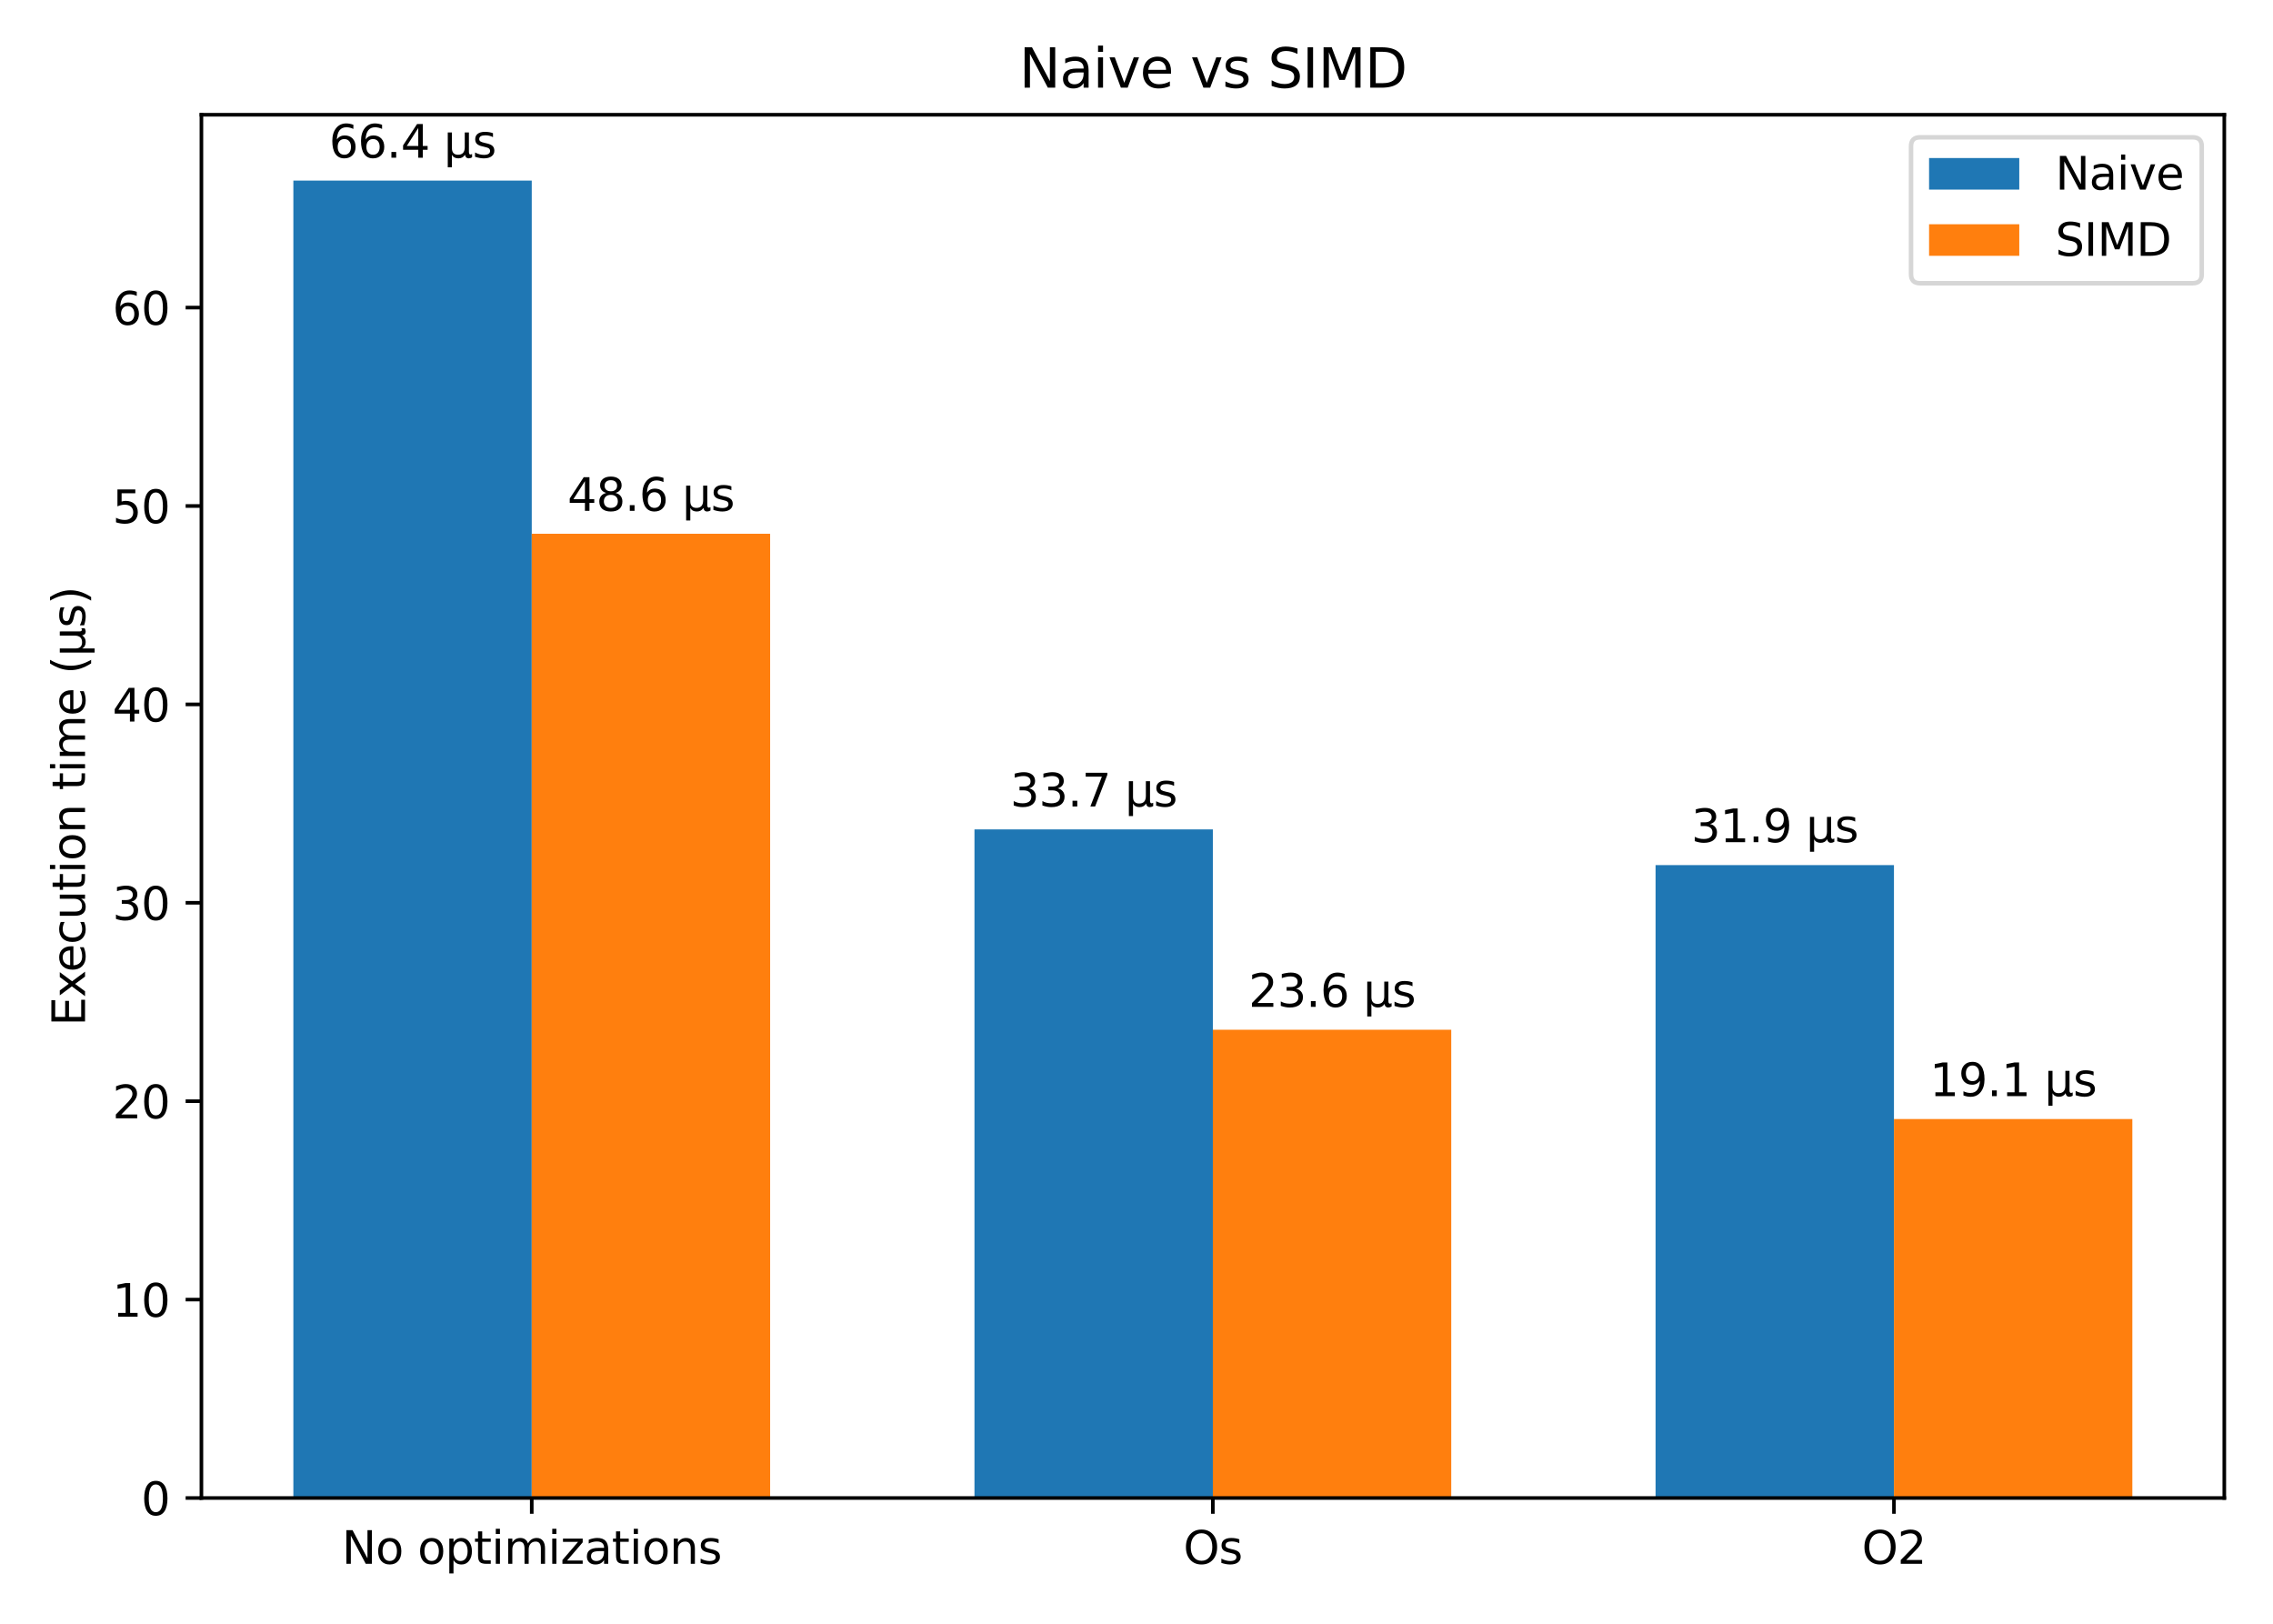 <svg xmlns="http://www.w3.org/2000/svg" xmlns:xlink="http://www.w3.org/1999/xlink" width="672" height="480" viewBox="0 0 504 360"><defs><style>*{stroke-linejoin:round;stroke-linecap:butt}</style></defs><g id="figure_1"><path id="patch_1" d="M0 360h504V0H0z" style="fill:#fff"/><g id="axes_1"><path id="patch_2" d="M44.66 332.12H493.2V25.44H44.66z" style="fill:#fff"/><path id="patch_3" d="M65.048 332.12h52.858V40.044H65.048z" clip-path="url(#p271679b23b)" style="fill:#1f77b4"/><path id="patch_4" d="M216.072 332.12h52.858V183.883h-52.858z" clip-path="url(#p271679b23b)" style="fill:#1f77b4"/><path id="patch_5" d="M367.095 332.12h52.859V191.8h-52.859z" clip-path="url(#p271679b23b)" style="fill:#1f77b4"/><path id="patch_6" d="M117.906 332.12h52.859V118.341h-52.859z" clip-path="url(#p271679b23b)" style="fill:#ff7f0e"/><path id="patch_7" d="M268.93 332.12h52.858V228.31H268.93z" clip-path="url(#p271679b23b)" style="fill:#ff7f0e"/><path id="patch_8" d="M419.954 332.12h52.858v-84.016h-52.858z" clip-path="url(#p271679b23b)" style="fill:#ff7f0e"/><g id="matplotlib.axis_1"><g id="xtick_1"><g id="line2d_1"><defs><path id="m8bb951deb8" d="M0 0v3.5" style="stroke:#000;stroke-width:.8"/></defs><use xlink:href="#m8bb951deb8" x="117.906" y="332.12" style="stroke:#000;stroke-width:.8"/></g><g id="text_1" transform="matrix(.1 0 0 -.1 75.805 346.718)"><defs><path id="DejaVuSans-4e" d="M628 4666h850L3547 763v3903h612V0h-850L1241 3903V0H628z" transform="scale(.016)"/><path id="DejaVuSans-6f" d="M1959 3097q-462 0-731-361t-269-989 267-989q268-361 733-361 460 0 728 362 269 363 269 988 0 622-269 986-268 364-728 364m0 487q750 0 1178-488 429-487 429-1349 0-859-429-1349Q2709-91 1959-91q-753 0-1180 489-426 490-426 1349 0 862 426 1349 427 488 1180 488" transform="scale(.016)"/><path id="DejaVuSans-70" d="M1159 525v-1856H581v4831h578v-531q182 312 458 463 277 152 661 152 638 0 1036-506 399-506 399-1331T3314 415Q2916-91 2278-91q-384 0-661 152-276 152-458 464m1957 1222q0 634-261 995t-717 361q-457 0-718-361t-261-995 261-995 718-361q456 0 717 361t261 995" transform="scale(.016)"/><path id="DejaVuSans-74" d="M1172 4494v-994h1184v-447H1172V1153q0-428 117-550t477-122h590V0h-590q-666 0-919 248-253 249-253 905v1900H172v447h422v994z" transform="scale(.016)"/><path id="DejaVuSans-69" d="M603 3500h575V0H603zm0 1363h575v-729H603z" transform="scale(.016)"/><path id="DejaVuSans-6d" d="M3328 2828q216 388 516 572t706 184q547 0 844-383 297-382 297-1088V0h-578v2094q0 503-179 746-178 244-543 244-447 0-707-297-259-296-259-809V0h-578v2094q0 506-178 748t-550 242q-441 0-701-298-259-298-259-808V0H581v3500h578v-544q197 322 472 475t653 153q382 0 649-194 267-193 395-562" transform="scale(.016)"/><path id="DejaVuSans-7a" d="M353 3500h2731v-525L922 459h2162V0H275v525l2163 2516H353z" transform="scale(.016)"/><path id="DejaVuSans-61" d="M2194 1759q-697 0-966-159t-269-544q0-306 202-486 202-179 548-179 479 0 768 339t289 901v128zm1147 238V0h-575v531q-197-318-491-470T1556-91q-537 0-855 302-317 302-317 808 0 590 395 890 396 300 1180 300h807v57q0 397-261 614t-733 217q-300 0-585-72-284-72-546-216v532q315 122 612 182 297 61 578 61 760 0 1135-394 375-393 375-1193" transform="scale(.016)"/><path id="DejaVuSans-6e" d="M3513 2113V0h-575v2094q0 497-194 743-194 247-581 247-466 0-735-297-269-296-269-809V0H581v3500h578v-544q207 316 486 472 280 156 646 156 603 0 912-373 310-373 310-1098" transform="scale(.016)"/><path id="DejaVuSans-73" d="M2834 3397v-544q-243 125-506 187-262 63-544 63-428 0-642-131t-214-394q0-200 153-314t616-217l197-44q612-131 870-370t258-667q0-488-386-773Q2250-91 1575-91q-281 0-586 55T347 128v594q319-166 628-249 309-82 613-82 406 0 624 139 219 139 219 392 0 234-158 359-157 125-692 241l-200 47q-534 112-772 345-237 233-237 639 0 494 350 762 350 269 994 269 318 0 599-47 282-46 519-140" transform="scale(.016)"/></defs><use xlink:href="#DejaVuSans-4e"/><use xlink:href="#DejaVuSans-6f" transform="translate(74.805)"/><use xlink:href="#DejaVuSans-6f" transform="translate(167.773)"/><use xlink:href="#DejaVuSans-70" transform="translate(228.955)"/><use xlink:href="#DejaVuSans-74" transform="translate(292.432)"/><use xlink:href="#DejaVuSans-69" transform="translate(331.64)"/><use xlink:href="#DejaVuSans-6d" transform="translate(359.424)"/><use xlink:href="#DejaVuSans-69" transform="translate(456.836)"/><use xlink:href="#DejaVuSans-7a" transform="translate(484.62)"/><use xlink:href="#DejaVuSans-61" transform="translate(537.11)"/><use xlink:href="#DejaVuSans-74" transform="translate(598.389)"/><use xlink:href="#DejaVuSans-69" transform="translate(637.598)"/><use xlink:href="#DejaVuSans-6f" transform="translate(665.38)"/><use xlink:href="#DejaVuSans-6e" transform="translate(726.563)"/><use xlink:href="#DejaVuSans-73" transform="translate(789.941)"/></g></g><g id="xtick_2"><use xlink:href="#m8bb951deb8" id="line2d_2" x="268.93" y="332.12" style="stroke:#000;stroke-width:.8"/><g id="text_2" transform="matrix(.1 0 0 -.1 262.39 346.718)"><defs><path id="DejaVuSans-4f" d="M2522 4238q-688 0-1093-513-404-512-404-1397 0-881 404-1394 405-512 1093-512 687 0 1089 512 402 513 402 1394 0 885-402 1397-402 513-1089 513m0 512q981 0 1568-658 588-658 588-1764 0-1103-588-1761Q3503-91 2522-91q-984 0-1574 656-589 657-589 1763t589 1764q590 658 1574 658" transform="scale(.016)"/></defs><use xlink:href="#DejaVuSans-4f"/><use xlink:href="#DejaVuSans-73" transform="translate(78.71)"/></g></g><g id="xtick_3"><use xlink:href="#m8bb951deb8" id="line2d_3" x="419.954" y="332.12" style="stroke:#000;stroke-width:.8"/><g id="text_3" transform="matrix(.1 0 0 -.1 412.836 346.718)"><defs><path id="DejaVuSans-32" d="M1228 531h2203V0H469v531q359 372 979 998 621 627 780 809 303 340 423 576 121 236 121 464 0 372-261 606-261 235-680 235-297 0-627-103-329-103-704-313v638q381 153 712 231 332 78 607 78 725 0 1156-363 431-362 431-968 0-288-108-546-107-257-392-607-78-91-497-524-418-433-1181-1211" transform="scale(.016)"/></defs><use xlink:href="#DejaVuSans-4f"/><use xlink:href="#DejaVuSans-32" transform="translate(78.71)"/></g></g></g><g id="matplotlib.axis_2"><g id="ytick_1"><g id="line2d_4"><defs><path id="m0888730238" d="M0 0h-3.5" style="stroke:#000;stroke-width:.8"/></defs><use xlink:href="#m0888730238" x="44.66" y="332.12" style="stroke:#000;stroke-width:.8"/></g><g id="text_4" transform="matrix(.1 0 0 -.1 31.297 335.92)"><defs><path id="DejaVuSans-30" d="M2034 4250q-487 0-733-480-245-479-245-1442 0-959 245-1439 246-480 733-480 491 0 736 480 246 480 246 1439 0 963-246 1442-245 480-736 480m0 500q785 0 1199-621 414-620 414-1801 0-1178-414-1799Q2819-91 2034-91q-784 0-1198 620-414 621-414 1799 0 1181 414 1801 414 621 1198 621" transform="scale(.016)"/></defs><use xlink:href="#DejaVuSans-30"/></g></g><g id="ytick_2"><use xlink:href="#m0888730238" id="line2d_5" x="44.66" y="288.133" style="stroke:#000;stroke-width:.8"/><g id="text_5" transform="matrix(.1 0 0 -.1 24.935 291.932)"><defs><path id="DejaVuSans-31" d="M794 531h1031v3560L703 3866v575l1116 225h631V531h1031V0H794z" transform="scale(.016)"/></defs><use xlink:href="#DejaVuSans-31"/><use xlink:href="#DejaVuSans-30" transform="translate(63.623)"/></g></g><g id="ytick_3"><use xlink:href="#m0888730238" id="line2d_6" x="44.66" y="244.145" style="stroke:#000;stroke-width:.8"/><g id="text_6" transform="matrix(.1 0 0 -.1 24.935 247.944)"><use xlink:href="#DejaVuSans-32"/><use xlink:href="#DejaVuSans-30" transform="translate(63.623)"/></g></g><g id="ytick_4"><use xlink:href="#m0888730238" id="line2d_7" x="44.66" y="200.158" style="stroke:#000;stroke-width:.8"/><g id="text_7" transform="matrix(.1 0 0 -.1 24.935 203.957)"><defs><path id="DejaVuSans-33" d="M2597 2516q453-97 707-404 255-306 255-756 0-690-475-1069Q2609-91 1734-91q-293 0-604 58T488 141v609q262-153 574-231 313-78 654-78 593 0 904 234t311 681q0 413-289 645-289 233-804 233h-544v519h569q465 0 712 186t247 536q0 359-255 551-254 193-729 193-260 0-557-57-297-56-653-174v562q360 100 674 150t592 50q719 0 1137-327 419-326 419-882 0-388-222-655t-631-370" transform="scale(.016)"/></defs><use xlink:href="#DejaVuSans-33"/><use xlink:href="#DejaVuSans-30" transform="translate(63.623)"/></g></g><g id="ytick_5"><use xlink:href="#m0888730238" id="line2d_8" x="44.66" y="156.17" style="stroke:#000;stroke-width:.8"/><g id="text_8" transform="matrix(.1 0 0 -.1 24.935 159.97)"><defs><path id="DejaVuSans-34" d="M2419 4116 825 1625h1594zm-166 550h794V1625h666v-525h-666V0h-628v1100H313v609z" transform="scale(.016)"/></defs><use xlink:href="#DejaVuSans-34"/><use xlink:href="#DejaVuSans-30" transform="translate(63.623)"/></g></g><g id="ytick_6"><use xlink:href="#m0888730238" id="line2d_9" x="44.66" y="112.183" style="stroke:#000;stroke-width:.8"/><g id="text_9" transform="matrix(.1 0 0 -.1 24.935 115.982)"><defs><path id="DejaVuSans-35" d="M691 4666h2478v-532H1269V2991q137 47 274 70 138 23 276 23 781 0 1237-428 457-428 457-1159 0-753-469-1171Q2575-91 1722-91q-294 0-599 50Q819 9 494 109v635q281-153 581-228t634-75q541 0 856 284 316 284 316 772 0 487-316 771-315 285-856 285-253 0-505-56-251-56-513-175z" transform="scale(.016)"/></defs><use xlink:href="#DejaVuSans-35"/><use xlink:href="#DejaVuSans-30" transform="translate(63.623)"/></g></g><g id="ytick_7"><use xlink:href="#m0888730238" id="line2d_10" x="44.66" y="68.196" style="stroke:#000;stroke-width:.8"/><g id="text_10" transform="matrix(.1 0 0 -.1 24.935 71.995)"><defs><path id="DejaVuSans-36" d="M2113 2584q-425 0-674-291-248-290-248-796 0-503 248-796 249-292 674-292t673 292q248 293 248 796 0 506-248 796-248 291-673 291m1253 1979v-575q-238 112-480 171-242 60-480 60-625 0-955-422-329-422-376-1275 184 272 462 417 279 145 613 145 703 0 1111-427 408-426 408-1160 0-719-425-1154Q2819-91 2113-91q-810 0-1238 620-428 621-428 1799 0 1106 525 1764t1409 658q238 0 480-47t505-140" transform="scale(.016)"/></defs><use xlink:href="#DejaVuSans-36"/><use xlink:href="#DejaVuSans-30" transform="translate(63.623)"/></g></g><g id="text_11" transform="matrix(0 -.1 -.1 0 18.855 227.476)"><defs><path id="DejaVuSans-45" d="M628 4666h2950v-532H1259V2753h2222v-531H1259V531h2375V0H628z" transform="scale(.016)"/><path id="DejaVuSans-78" d="M3513 3500 2247 1797 3578 0h-678L1881 1375 863 0H184l1360 1831L300 3500h678l928-1247 928 1247z" transform="scale(.016)"/><path id="DejaVuSans-65" d="M3597 1894v-281H953q38-594 358-905t892-311q331 0 642 81t618 244V178Q3153 47 2828-22t-659-69q-838 0-1327 487-489 488-489 1320 0 859 464 1363 464 505 1252 505 706 0 1117-455 411-454 411-1235m-575 169q-6 471-264 752-258 282-683 282-481 0-770-272t-333-766z" transform="scale(.016)"/><path id="DejaVuSans-63" d="M3122 3366v-538q-244 135-489 202t-495 67q-560 0-870-355-309-354-309-995t309-996q310-354 870-354 250 0 495 67t489 202V134Q2881 22 2623-34q-257-57-548-57-791 0-1257 497-465 497-465 1341 0 856 470 1346 471 491 1290 491 265 0 518-55 253-54 491-163" transform="scale(.016)"/><path id="DejaVuSans-75" d="M544 1381v2119h575V1403q0-497 193-746 194-248 582-248 465 0 735 297 271 297 271 810v1984h575V0h-575v538q-209-319-486-474-276-155-642-155-603 0-916 375-312 375-312 1097m1447 2203" transform="scale(.016)"/><path id="DejaVuSans-28" d="M1984 4856q-418-718-622-1422-203-703-203-1425 0-721 205-1429t620-1424h-500Q1016-109 783 600T550 2009q0 697 231 1403 232 707 703 1444z" transform="scale(.016)"/><path id="DejaVuSans-3bc" d="M544-1331v4831h575V1325q0-453 215-685 216-231 638-231 462 0 695 262 233 263 233 788v2041h575V806q0-187 54-276 55-89 171-89 28 0 78 17t138 55V50q-128-72-243-106-114-35-223-35-216 0-344 122t-175 372q-156-247-383-371-226-123-532-123-319 0-543 122-223 122-354 366v-1728z" transform="scale(.016)"/><path id="DejaVuSans-29" d="M513 4856h500q468-737 701-1444 233-706 233-1403 0-700-233-1409T1013-844H513q415 716 620 1424t205 1429q0 722-205 1425-205 704-620 1422" transform="scale(.016)"/></defs><use xlink:href="#DejaVuSans-45"/><use xlink:href="#DejaVuSans-78" transform="translate(63.184)"/><use xlink:href="#DejaVuSans-65" transform="translate(119.238)"/><use xlink:href="#DejaVuSans-63" transform="translate(180.762)"/><use xlink:href="#DejaVuSans-75" transform="translate(235.742)"/><use xlink:href="#DejaVuSans-74" transform="translate(299.121)"/><use xlink:href="#DejaVuSans-69" transform="translate(338.33)"/><use xlink:href="#DejaVuSans-6f" transform="translate(366.113)"/><use xlink:href="#DejaVuSans-6e" transform="translate(427.295)"/><use xlink:href="#DejaVuSans-74" transform="translate(522.46)"/><use xlink:href="#DejaVuSans-69" transform="translate(561.67)"/><use xlink:href="#DejaVuSans-6d" transform="translate(589.453)"/><use xlink:href="#DejaVuSans-65" transform="translate(686.865)"/><use xlink:href="#DejaVuSans-28" transform="translate(780.176)"/><use xlink:href="#DejaVuSans-3bc" transform="translate(819.19)"/><use xlink:href="#DejaVuSans-73" transform="translate(882.813)"/><use xlink:href="#DejaVuSans-29" transform="translate(934.912)"/></g></g><path id="patch_9" d="M44.66 332.12V25.44" style="fill:none;stroke:#000;stroke-width:.8;stroke-linejoin:miter;stroke-linecap:square"/><path id="patch_10" d="M493.2 332.12V25.44" style="fill:none;stroke:#000;stroke-width:.8;stroke-linejoin:miter;stroke-linecap:square"/><path id="patch_11" d="M44.66 332.12H493.2" style="fill:none;stroke:#000;stroke-width:.8;stroke-linejoin:miter;stroke-linecap:square"/><path id="patch_12" d="M44.66 25.44H493.2" style="fill:none;stroke:#000;stroke-width:.8;stroke-linejoin:miter;stroke-linecap:square"/><g id="text_12" transform="matrix(.1 0 0 -.1 72.97 34.964)"><defs><path id="DejaVuSans-2e" d="M684 794h660V0H684z" transform="scale(.016)"/></defs><use xlink:href="#DejaVuSans-36"/><use xlink:href="#DejaVuSans-36" transform="translate(63.623)"/><use xlink:href="#DejaVuSans-2e" transform="translate(127.246)"/><use xlink:href="#DejaVuSans-34" transform="translate(159.033)"/><use xlink:href="#DejaVuSans-3bc" transform="translate(254.443)"/><use xlink:href="#DejaVuSans-73" transform="translate(318.066)"/></g><g id="text_13" transform="matrix(.1 0 0 -.1 223.993 178.803)"><defs><path id="DejaVuSans-37" d="M525 4666h3000v-269L1831 0h-659l1594 4134H525z" transform="scale(.016)"/></defs><use xlink:href="#DejaVuSans-33"/><use xlink:href="#DejaVuSans-33" transform="translate(63.623)"/><use xlink:href="#DejaVuSans-2e" transform="translate(127.246)"/><use xlink:href="#DejaVuSans-37" transform="translate(159.033)"/><use xlink:href="#DejaVuSans-3bc" transform="translate(254.443)"/><use xlink:href="#DejaVuSans-73" transform="translate(318.066)"/></g><g id="text_14" transform="matrix(.1 0 0 -.1 375.017 186.72)"><defs><path id="DejaVuSans-39" d="M703 97v575q238-113 481-172 244-59 479-59 625 0 954 420 330 420 377 1277-181-269-460-413-278-144-615-144-700 0-1108 423-408 424-408 1159 0 718 425 1152 425 435 1131 435 810 0 1236-621 427-620 427-1801 0-1103-524-1761Q2575-91 1691-91q-238 0-482 47Q966 3 703 97m1256 1978q425 0 673 290 249 291 249 798 0 503-249 795-248 292-673 292t-673-292-248-795q0-507 248-798 248-290 673-290" transform="scale(.016)"/></defs><use xlink:href="#DejaVuSans-33"/><use xlink:href="#DejaVuSans-31" transform="translate(63.623)"/><use xlink:href="#DejaVuSans-2e" transform="translate(127.246)"/><use xlink:href="#DejaVuSans-39" transform="translate(159.033)"/><use xlink:href="#DejaVuSans-3bc" transform="translate(254.443)"/><use xlink:href="#DejaVuSans-73" transform="translate(318.066)"/></g><g id="text_15" transform="matrix(.1 0 0 -.1 125.828 113.262)"><defs><path id="DejaVuSans-38" d="M2034 2216q-450 0-708-241-257-241-257-662 0-422 257-663 258-241 708-241t709 242q260 243 260 662 0 421-258 662-257 241-711 241m-631 268q-406 100-633 378-226 279-226 679 0 559 398 884 399 325 1092 325 697 0 1094-325t397-884q0-400-227-679-226-278-629-378 456-106 710-416 255-309 255-755 0-679-414-1042Q2806-91 2034-91q-771 0-1186 362-414 363-414 1042 0 446 256 755 257 310 713 416m-231 997q0-362 226-565 227-203 636-203 407 0 636 203 230 203 230 565 0 363-230 566-229 203-636 203-409 0-636-203-226-203-226-566" transform="scale(.016)"/></defs><use xlink:href="#DejaVuSans-34"/><use xlink:href="#DejaVuSans-38" transform="translate(63.623)"/><use xlink:href="#DejaVuSans-2e" transform="translate(127.246)"/><use xlink:href="#DejaVuSans-36" transform="translate(159.033)"/><use xlink:href="#DejaVuSans-3bc" transform="translate(254.443)"/><use xlink:href="#DejaVuSans-73" transform="translate(318.066)"/></g><g id="text_16" transform="matrix(.1 0 0 -.1 276.851 223.23)"><use xlink:href="#DejaVuSans-32"/><use xlink:href="#DejaVuSans-33" transform="translate(63.623)"/><use xlink:href="#DejaVuSans-2e" transform="translate(127.246)"/><use xlink:href="#DejaVuSans-36" transform="translate(159.033)"/><use xlink:href="#DejaVuSans-3bc" transform="translate(254.443)"/><use xlink:href="#DejaVuSans-73" transform="translate(318.066)"/></g><g id="text_17" transform="matrix(.1 0 0 -.1 427.875 243.024)"><use xlink:href="#DejaVuSans-31"/><use xlink:href="#DejaVuSans-39" transform="translate(63.623)"/><use xlink:href="#DejaVuSans-2e" transform="translate(127.246)"/><use xlink:href="#DejaVuSans-31" transform="translate(159.033)"/><use xlink:href="#DejaVuSans-3bc" transform="translate(254.443)"/><use xlink:href="#DejaVuSans-73" transform="translate(318.066)"/></g><g id="text_18" transform="matrix(.12 0 0 -.12 225.988 19.44)"><defs><path id="DejaVuSans-76" d="M191 3500h609L1894 563l1094 2937h609L2284 0h-781z" transform="scale(.016)"/><path id="DejaVuSans-53" d="M3425 4513v-616q-359 172-678 256-319 85-616 85-515 0-795-200t-280-569q0-310 186-468 186-157 705-254l381-78q706-135 1042-474t336-907q0-679-455-1029Q2797-91 1919-91q-331 0-705 75-373 75-773 222v650q384-215 753-325 369-109 725-109 540 0 834 212 294 213 294 607 0 343-211 537t-692 291l-385 75q-706 140-1022 440-315 300-315 835 0 619 436 975t1201 356q329 0 669-60 341-59 697-177" transform="scale(.016)"/><path id="DejaVuSans-49" d="M628 4666h631V0H628z" transform="scale(.016)"/><path id="DejaVuSans-4d" d="M628 4666h941l1190-3175 1197 3175h941V0h-616v4097L3078 897h-634L1241 4097V0H628z" transform="scale(.016)"/><path id="DejaVuSans-44" d="M1259 4147V519h763q966 0 1414 437 448 438 448 1382 0 937-448 1373t-1414 436zm-631 519h1297q1356 0 1990-564 635-564 635-1764 0-1207-638-1773Q3275 0 1925 0H628z" transform="scale(.016)"/></defs><use xlink:href="#DejaVuSans-4e"/><use xlink:href="#DejaVuSans-61" transform="translate(74.805)"/><use xlink:href="#DejaVuSans-69" transform="translate(136.084)"/><use xlink:href="#DejaVuSans-76" transform="translate(163.867)"/><use xlink:href="#DejaVuSans-65" transform="translate(223.047)"/><use xlink:href="#DejaVuSans-76" transform="translate(316.357)"/><use xlink:href="#DejaVuSans-73" transform="translate(375.537)"/><use xlink:href="#DejaVuSans-53" transform="translate(459.424)"/><use xlink:href="#DejaVuSans-49" transform="translate(522.9)"/><use xlink:href="#DejaVuSans-4d" transform="translate(552.393)"/><use xlink:href="#DejaVuSans-44" transform="translate(638.672)"/></g><g id="legend_1"><path id="patch_13" d="M425.74 62.796h60.46q2 0 2-2V32.44q0-2-2-2h-60.46q-2 0-2 2v28.356q0 2 2 2z" style="fill:#fff;opacity:.8;stroke:#ccc;stroke-linejoin:miter"/><path id="patch_14" d="M427.74 42.038h20v-7h-20z" style="fill:#1f77b4"/><g id="text_19" transform="matrix(.1 0 0 -.1 455.74 42.038)"><use xlink:href="#DejaVuSans-4e"/><use xlink:href="#DejaVuSans-61" transform="translate(74.805)"/><use xlink:href="#DejaVuSans-69" transform="translate(136.084)"/><use xlink:href="#DejaVuSans-76" transform="translate(163.867)"/><use xlink:href="#DejaVuSans-65" transform="translate(223.047)"/></g><path id="patch_15" d="M427.74 56.717h20v-7h-20z" style="fill:#ff7f0e"/><g id="text_20" transform="matrix(.1 0 0 -.1 455.74 56.717)"><use xlink:href="#DejaVuSans-53"/><use xlink:href="#DejaVuSans-49" transform="translate(63.477)"/><use xlink:href="#DejaVuSans-4d" transform="translate(92.969)"/><use xlink:href="#DejaVuSans-44" transform="translate(179.248)"/></g></g></g></g><defs><clipPath id="p271679b23b"><path d="M44.66 25.44H493.2v306.68H44.66z"/></clipPath></defs></svg>